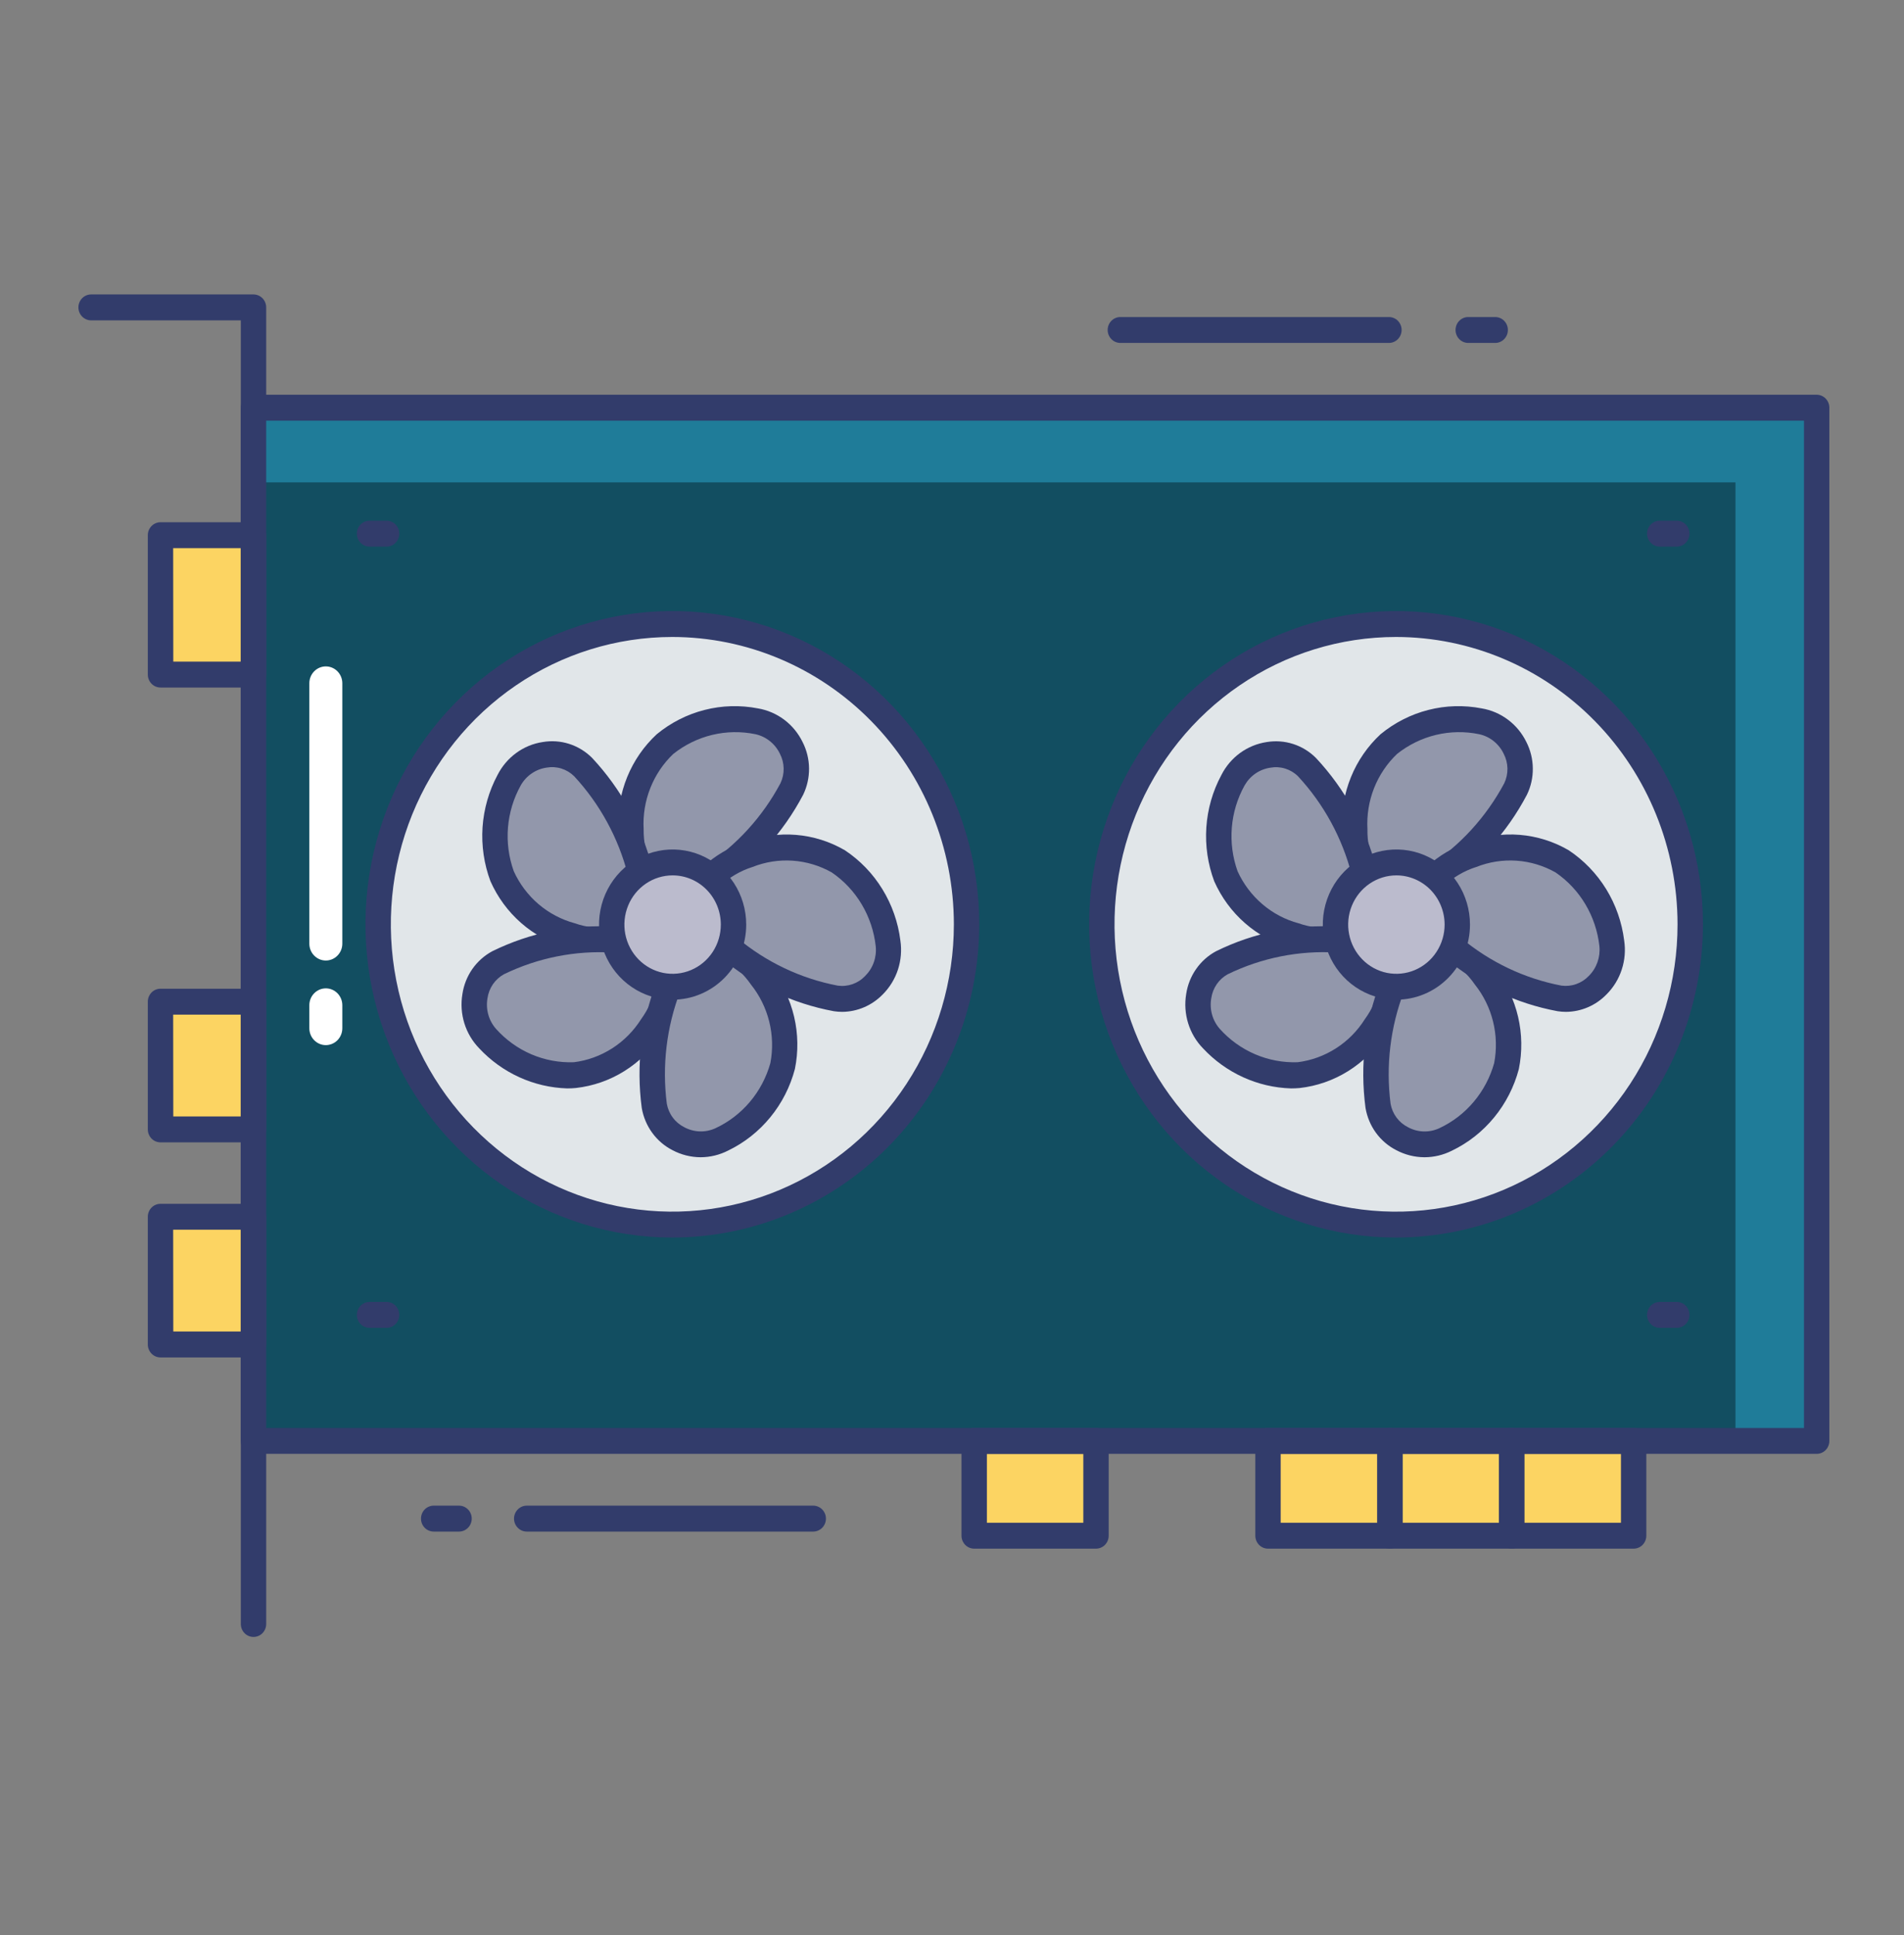 <svg width="62" height="63" viewBox="0 0 62 63" fill="none" xmlns="http://www.w3.org/2000/svg">
<rect x="0" y="0" width="62" height="63" fill="#808080" stroke="none"/>
<path d="M8.255 53.289C8.145 53.289 8.04 53.245 7.963 53.166C7.885 53.087 7.842 52.98 7.842 52.868V10.429H2.966C2.857 10.429 2.752 10.384 2.674 10.305C2.597 10.226 2.553 10.119 2.553 10.007C2.553 9.895 2.597 9.788 2.674 9.709C2.752 9.63 2.857 9.585 2.966 9.585H8.255C8.364 9.585 8.47 9.63 8.547 9.709C8.624 9.788 8.668 9.895 8.668 10.007V52.868C8.668 52.98 8.624 53.087 8.547 53.166C8.47 53.245 8.364 53.289 8.255 53.289Z" fill="#323C6B"/>
<path d="M8.251 13.271H59.156V46.907H8.251V13.271Z" fill="#124E61"/>
<path d="M59.156 13.275V46.91H56.512V15.704H8.255V13.275H59.156Z" fill="#1F7C99"/>
<path d="M54.601 43.227H54.046C53.937 43.227 53.832 43.183 53.754 43.103C53.677 43.024 53.633 42.917 53.633 42.805C53.633 42.694 53.677 42.586 53.754 42.507C53.832 42.428 53.937 42.384 54.046 42.384H54.601C54.71 42.384 54.815 42.428 54.893 42.507C54.97 42.586 55.014 42.694 55.014 42.805C55.014 42.917 54.97 43.024 54.893 43.103C54.815 43.183 54.71 43.227 54.601 43.227Z" fill="#323C6B"/>
<path d="M12.589 43.227H12.034C11.924 43.227 11.819 43.183 11.741 43.103C11.664 43.024 11.62 42.917 11.62 42.805C11.62 42.694 11.664 42.586 11.741 42.507C11.819 42.428 11.924 42.384 12.034 42.384H12.589C12.698 42.384 12.803 42.428 12.881 42.507C12.958 42.586 13.002 42.694 13.002 42.805C13.002 42.917 12.958 43.024 12.881 43.103C12.803 43.183 12.698 43.227 12.589 43.227Z" fill="#323C6B"/>
<path d="M54.601 17.794H54.046C53.937 17.794 53.832 17.75 53.754 17.67C53.677 17.591 53.633 17.484 53.633 17.372C53.633 17.261 53.677 17.153 53.754 17.074C53.832 16.995 53.937 16.951 54.046 16.951H54.601C54.71 16.951 54.815 16.995 54.893 17.074C54.97 17.153 55.014 17.261 55.014 17.372C55.014 17.484 54.97 17.591 54.893 17.67C54.815 17.75 54.71 17.794 54.601 17.794Z" fill="#323C6B"/>
<path d="M12.589 17.794H12.034C11.924 17.794 11.819 17.75 11.741 17.67C11.664 17.591 11.62 17.484 11.62 17.372C11.62 17.261 11.664 17.153 11.741 17.074C11.819 16.995 11.924 16.951 12.034 16.951H12.589C12.698 16.951 12.803 16.995 12.881 17.074C12.958 17.153 13.002 17.261 13.002 17.372C13.002 17.484 12.958 17.591 12.881 17.67C12.803 17.75 12.698 17.794 12.589 17.794Z" fill="#323C6B"/>
<path d="M5.226 17.423H8.251V21.96H5.226V17.423Z" fill="#FCD462"/>
<path d="M8.255 22.382H5.226C5.117 22.382 5.011 22.337 4.934 22.258C4.857 22.179 4.813 22.072 4.813 21.96V17.423C4.813 17.311 4.857 17.204 4.934 17.125C5.011 17.046 5.117 17.001 5.226 17.001H8.255C8.364 17.001 8.469 17.046 8.547 17.125C8.624 17.204 8.668 17.311 8.668 17.423V21.96C8.668 22.072 8.624 22.179 8.547 22.258C8.469 22.337 8.364 22.382 8.255 22.382ZM5.643 21.538H7.841V17.844H5.639L5.643 21.538Z" fill="#323C6B"/>
<path d="M5.226 32.609H8.251V36.766H5.226V32.609Z" fill="#FCD462"/>
<path d="M8.255 37.188H5.226C5.117 37.188 5.011 37.144 4.934 37.065C4.857 36.985 4.813 36.878 4.813 36.766V32.609C4.813 32.497 4.857 32.39 4.934 32.31C5.011 32.231 5.117 32.187 5.226 32.187H8.255C8.364 32.187 8.469 32.231 8.547 32.31C8.624 32.39 8.668 32.497 8.668 32.609V36.766C8.668 36.878 8.624 36.985 8.547 37.065C8.469 37.144 8.364 37.188 8.255 37.188ZM5.643 36.345H7.841V33.03H5.639L5.643 36.345Z" fill="#323C6B"/>
<path d="M5.226 39.61H8.251V43.768H5.226V39.61Z" fill="#FCD462"/>
<path d="M8.255 44.19H5.226C5.117 44.19 5.011 44.145 4.934 44.066C4.857 43.987 4.813 43.88 4.813 43.768V39.61C4.813 39.498 4.857 39.391 4.934 39.312C5.011 39.233 5.117 39.189 5.226 39.189H8.255C8.364 39.189 8.469 39.233 8.547 39.312C8.624 39.391 8.668 39.498 8.668 39.61V43.768C8.668 43.88 8.624 43.987 8.547 44.066C8.469 44.145 8.364 44.19 8.255 44.19ZM5.643 43.346H7.841V40.032H5.639L5.643 43.346Z" fill="#323C6B"/>
<path d="M21.891 39.864C27.181 39.864 31.47 35.488 31.47 30.089C31.47 24.691 27.181 20.314 21.891 20.314C16.6 20.314 12.311 24.691 12.311 30.089C12.311 35.488 16.6 39.864 21.891 39.864Z" fill="#E1E6E9"/>
<path d="M21.889 40.287C19.913 40.286 17.981 39.687 16.338 38.566C14.695 37.444 13.415 35.852 12.66 33.988C11.904 32.125 11.707 30.075 12.093 28.097C12.479 26.119 13.431 24.303 14.829 22.877C16.227 21.451 18.007 20.48 19.946 20.087C21.884 19.694 23.893 19.896 25.719 20.668C27.545 21.44 29.105 22.747 30.203 24.424C31.301 26.1 31.887 28.072 31.887 30.088C31.885 32.793 30.831 35.386 28.956 37.298C27.081 39.21 24.54 40.285 21.889 40.287ZM21.889 20.736C20.076 20.737 18.304 21.286 16.797 22.315C15.29 23.343 14.116 24.805 13.423 26.514C12.73 28.224 12.549 30.104 12.904 31.919C13.258 33.733 14.132 35.399 15.414 36.707C16.697 38.014 18.33 38.905 20.108 39.265C21.887 39.625 23.73 39.44 25.404 38.731C27.079 38.023 28.511 36.824 29.517 35.285C30.524 33.747 31.061 31.938 31.061 30.088C31.058 27.608 30.091 25.23 28.371 23.476C26.651 21.723 24.32 20.737 21.889 20.736Z" fill="#323C6B"/>
<path d="M45.257 46.907H49.226V49.994H45.257V46.907Z" fill="#FCD462"/>
<path d="M49.225 50.415H45.259C45.15 50.415 45.044 50.371 44.967 50.292C44.889 50.212 44.846 50.105 44.846 49.993V46.907C44.846 46.796 44.889 46.688 44.967 46.609C45.044 46.53 45.15 46.486 45.259 46.486H49.225C49.335 46.486 49.44 46.53 49.518 46.609C49.595 46.688 49.639 46.796 49.639 46.907V49.994C49.638 50.106 49.595 50.213 49.517 50.292C49.44 50.371 49.335 50.415 49.225 50.415ZM45.672 49.572H48.812V47.329H45.672V49.572Z" fill="#323C6B"/>
<path d="M41.287 46.907H45.257V49.994H41.287V46.907Z" fill="#FCD462"/>
<path d="M45.257 50.415H41.29C41.181 50.415 41.076 50.371 40.998 50.292C40.921 50.212 40.877 50.105 40.877 49.993V46.907C40.877 46.796 40.921 46.688 40.998 46.609C41.076 46.53 41.181 46.486 41.29 46.486H45.257C45.366 46.486 45.471 46.53 45.549 46.609C45.626 46.688 45.67 46.796 45.67 46.907V49.994C45.67 50.106 45.626 50.213 45.549 50.292C45.471 50.371 45.366 50.415 45.257 50.415ZM41.703 49.572H44.843V47.329H41.703V49.572Z" fill="#323C6B"/>
<path d="M31.719 46.907H35.689V49.994H31.719V46.907Z" fill="#FCD462"/>
<path d="M35.689 50.415H31.723C31.613 50.415 31.508 50.371 31.43 50.292C31.353 50.212 31.309 50.105 31.309 49.993V46.907C31.309 46.796 31.353 46.688 31.43 46.609C31.508 46.53 31.613 46.486 31.723 46.486H35.689C35.798 46.486 35.904 46.53 35.981 46.609C36.059 46.688 36.102 46.796 36.102 46.907V49.994C36.102 50.106 36.058 50.213 35.981 50.292C35.903 50.371 35.798 50.415 35.689 50.415ZM32.136 49.572H35.276V47.329H32.136V49.572Z" fill="#323C6B"/>
<path d="M49.226 46.907H53.196V49.994H49.226V46.907Z" fill="#FCD462"/>
<path d="M53.196 50.415H49.23C49.12 50.415 49.015 50.371 48.937 50.292C48.86 50.212 48.816 50.105 48.816 49.993V46.907C48.816 46.796 48.86 46.688 48.937 46.609C49.015 46.53 49.12 46.486 49.23 46.486H53.196C53.25 46.486 53.304 46.497 53.354 46.518C53.404 46.539 53.45 46.57 53.488 46.609C53.526 46.648 53.557 46.695 53.578 46.746C53.598 46.797 53.609 46.852 53.609 46.907V49.994C53.609 50.106 53.565 50.213 53.488 50.292C53.41 50.371 53.305 50.415 53.196 50.415ZM49.643 49.572H52.783V47.329H49.643V49.572Z" fill="#323C6B"/>
<path d="M26.482 49.859H17.152C17.042 49.859 16.937 49.814 16.86 49.735C16.782 49.656 16.738 49.549 16.738 49.437C16.738 49.325 16.782 49.218 16.86 49.139C16.937 49.06 17.042 49.015 17.152 49.015H26.482C26.591 49.015 26.696 49.06 26.774 49.139C26.851 49.218 26.895 49.325 26.895 49.437C26.895 49.549 26.851 49.656 26.774 49.735C26.696 49.814 26.591 49.859 26.482 49.859Z" fill="#323C6B"/>
<path d="M14.948 49.859H14.122C14.012 49.859 13.907 49.814 13.829 49.735C13.752 49.656 13.709 49.549 13.709 49.437C13.709 49.325 13.752 49.218 13.829 49.139C13.907 49.06 14.012 49.015 14.122 49.015H14.948C15.058 49.015 15.163 49.06 15.24 49.139C15.318 49.218 15.361 49.325 15.361 49.437C15.361 49.549 15.318 49.656 15.24 49.735C15.163 49.814 15.058 49.859 14.948 49.859Z" fill="#323C6B"/>
<path d="M45.228 11.164H36.482C36.372 11.164 36.267 11.119 36.19 11.04C36.112 10.961 36.069 10.854 36.069 10.742C36.069 10.63 36.112 10.523 36.19 10.444C36.267 10.365 36.372 10.321 36.482 10.321H45.228C45.337 10.321 45.443 10.365 45.52 10.444C45.597 10.523 45.641 10.63 45.641 10.742C45.641 10.854 45.597 10.961 45.52 11.04C45.443 11.119 45.337 11.164 45.228 11.164Z" fill="#323C6B"/>
<path d="M48.687 11.164H47.81C47.7 11.164 47.595 11.119 47.518 11.04C47.44 10.961 47.397 10.854 47.397 10.742C47.397 10.63 47.44 10.523 47.518 10.444C47.595 10.365 47.7 10.321 47.81 10.321H48.688C48.798 10.321 48.903 10.365 48.98 10.444C49.058 10.523 49.101 10.63 49.101 10.742C49.101 10.854 49.058 10.961 48.98 11.04C48.903 11.119 48.798 11.164 48.688 11.164H48.687Z" fill="#323C6B"/>
<path d="M20.838 28.392C20.64 27.953 20.54 27.474 20.547 26.991C20.547 24.455 22.359 23.139 24.619 23.48L24.671 23.486C24.9 23.532 25.116 23.63 25.302 23.773C25.489 23.916 25.641 24.101 25.748 24.312C25.855 24.524 25.914 24.757 25.921 24.995C25.927 25.233 25.88 25.47 25.784 25.687C25.167 26.851 24.27 27.835 23.177 28.549" fill="#9297AB"/>
<path d="M23.177 28.97C23.087 28.97 23 28.941 22.928 28.886C22.857 28.83 22.805 28.753 22.78 28.665C22.755 28.577 22.759 28.483 22.791 28.398C22.824 28.312 22.882 28.24 22.958 28.191C23.985 27.518 24.83 26.592 25.414 25.498C25.485 25.348 25.521 25.183 25.518 25.016C25.515 24.849 25.473 24.686 25.397 24.539C25.32 24.377 25.207 24.236 25.069 24.126C24.93 24.015 24.769 23.938 24.597 23.901C24.132 23.805 23.653 23.813 23.191 23.924C22.73 24.035 22.297 24.247 21.924 24.544C21.597 24.855 21.341 25.235 21.175 25.658C21.008 26.08 20.934 26.535 20.959 26.99C20.953 27.411 21.039 27.829 21.212 28.212C21.259 28.313 21.264 28.429 21.226 28.534C21.189 28.639 21.112 28.725 21.013 28.772C20.914 28.82 20.8 28.825 20.697 28.787C20.594 28.749 20.51 28.67 20.463 28.569C20.237 28.069 20.125 27.523 20.133 26.973C20.108 26.399 20.207 25.827 20.423 25.296C20.639 24.766 20.967 24.291 21.384 23.904C21.84 23.528 22.371 23.257 22.94 23.112C23.509 22.966 24.102 22.949 24.679 23.061C24.989 23.113 25.283 23.239 25.537 23.43C25.79 23.62 25.995 23.87 26.135 24.157C26.27 24.422 26.342 24.715 26.345 25.013C26.348 25.311 26.282 25.606 26.153 25.873C25.502 27.108 24.553 28.153 23.396 28.908C23.33 28.95 23.255 28.971 23.177 28.97Z" fill="#323C6B"/>
<path d="M19.983 30.605C19.512 30.662 19.036 30.611 18.588 30.455C16.223 29.674 15.558 27.504 16.573 25.418L16.595 25.37C16.708 25.162 16.866 24.982 17.058 24.845C17.249 24.708 17.468 24.617 17.698 24.579C17.928 24.54 18.165 24.555 18.388 24.623C18.612 24.691 18.818 24.809 18.991 24.969C19.885 25.928 20.525 27.103 20.853 28.383" fill="#9297AB"/>
<path d="M19.618 31.049C19.218 31.051 18.821 30.982 18.443 30.847C17.901 30.694 17.398 30.422 16.971 30.048C16.543 29.674 16.202 29.209 15.97 28.686C15.761 28.127 15.674 27.528 15.713 26.931C15.754 26.335 15.92 25.754 16.201 25.229C16.346 24.944 16.555 24.697 16.811 24.511C17.067 24.324 17.363 24.202 17.675 24.156C17.963 24.107 18.258 24.128 18.536 24.217C18.814 24.307 19.068 24.461 19.277 24.669C20.226 25.682 20.905 26.925 21.25 28.281C21.263 28.335 21.265 28.391 21.257 28.446C21.249 28.5 21.23 28.553 21.202 28.601C21.174 28.648 21.137 28.689 21.094 28.722C21.05 28.755 21.001 28.779 20.948 28.792C20.895 28.806 20.84 28.808 20.787 28.8C20.733 28.792 20.682 28.773 20.635 28.744C20.589 28.716 20.548 28.678 20.516 28.633C20.484 28.589 20.46 28.538 20.447 28.485C20.138 27.28 19.535 26.174 18.696 25.269C18.579 25.154 18.436 25.068 18.28 25.019C18.124 24.97 17.959 24.96 17.798 24.989C17.624 25.014 17.457 25.079 17.311 25.18C17.165 25.28 17.044 25.413 16.956 25.569C16.722 25.99 16.581 26.458 16.541 26.94C16.502 27.422 16.567 27.908 16.73 28.362C16.918 28.776 17.194 29.141 17.536 29.434C17.879 29.726 18.281 29.938 18.713 30.055C19.103 30.192 19.52 30.237 19.93 30.188C20.037 30.177 20.144 30.21 20.228 30.279C20.311 30.347 20.366 30.447 20.379 30.555C20.392 30.664 20.363 30.774 20.299 30.862C20.234 30.949 20.138 31.008 20.032 31.024C19.894 31.041 19.756 31.049 19.618 31.049Z" fill="#323C6B"/>
<path d="M21.78 32.118C21.688 32.592 21.493 33.039 21.209 33.425C19.75 35.479 17.524 35.455 15.892 33.824L15.854 33.788C15.695 33.614 15.578 33.405 15.51 33.178C15.441 32.95 15.424 32.71 15.46 32.475C15.495 32.24 15.582 32.016 15.713 31.82C15.845 31.624 16.018 31.461 16.221 31.343C17.39 30.772 18.683 30.513 19.978 30.591" fill="#9297AB"/>
<path d="M18.47 35.432C17.383 35.399 16.353 34.93 15.603 34.126C15.382 33.898 15.216 33.619 15.121 33.313C15.026 33.006 15.004 32.681 15.057 32.364C15.1 32.069 15.211 31.789 15.38 31.546C15.55 31.303 15.773 31.105 16.031 30.966C17.268 30.358 18.638 30.083 20.008 30.169C20.062 30.172 20.115 30.187 20.164 30.212C20.212 30.236 20.256 30.271 20.291 30.312C20.327 30.354 20.354 30.403 20.371 30.455C20.389 30.508 20.395 30.564 20.392 30.619C20.38 30.729 20.328 30.83 20.246 30.902C20.164 30.975 20.059 31.013 19.95 31.01C18.731 30.938 17.514 31.18 16.411 31.715C16.268 31.794 16.144 31.906 16.05 32.042C15.957 32.179 15.896 32.336 15.873 32.501C15.843 32.678 15.852 32.859 15.901 33.032C15.949 33.204 16.036 33.363 16.154 33.496C16.474 33.853 16.866 34.135 17.303 34.322C17.741 34.509 18.212 34.597 18.686 34.58C19.13 34.525 19.555 34.37 19.934 34.128C20.312 33.886 20.634 33.562 20.876 33.179C21.122 32.841 21.292 32.452 21.372 32.039C21.392 31.929 21.455 31.832 21.546 31.769C21.637 31.707 21.748 31.683 21.855 31.704C21.963 31.726 22.058 31.789 22.12 31.882C22.181 31.974 22.204 32.088 22.183 32.198C22.078 32.738 21.855 33.247 21.529 33.687C21.22 34.166 20.81 34.57 20.33 34.869C19.85 35.169 19.311 35.356 18.751 35.419C18.659 35.428 18.565 35.432 18.47 35.432Z" fill="#323C6B"/>
<path d="M23.747 30.841C24.16 31.077 24.516 31.404 24.788 31.799C26.251 33.85 25.542 36.002 23.517 37.083L23.471 37.108C23.26 37.208 23.029 37.258 22.795 37.254C22.562 37.25 22.332 37.193 22.124 37.086C21.916 36.979 21.733 36.825 21.591 36.637C21.449 36.448 21.351 36.229 21.303 35.996C21.132 34.684 21.291 33.349 21.763 32.117" fill="#9297AB"/>
<path d="M22.815 37.673C22.496 37.672 22.182 37.593 21.899 37.443C21.638 37.31 21.411 37.116 21.237 36.876C21.063 36.637 20.947 36.359 20.897 36.066C20.713 34.678 20.88 33.264 21.382 31.96C21.423 31.857 21.503 31.774 21.604 31.73C21.704 31.686 21.818 31.685 21.92 31.727C22.022 31.769 22.103 31.85 22.146 31.953C22.189 32.056 22.19 32.173 22.148 32.276C21.705 33.437 21.555 34.693 21.713 35.928C21.742 36.092 21.808 36.247 21.907 36.38C22.005 36.513 22.133 36.62 22.279 36.694C22.434 36.778 22.607 36.825 22.782 36.832C22.958 36.838 23.133 36.803 23.294 36.73C23.726 36.53 24.11 36.236 24.419 35.87C24.729 35.503 24.956 35.072 25.086 34.606C25.171 34.158 25.158 33.697 25.048 33.255C24.938 32.813 24.734 32.401 24.451 32.048C24.213 31.703 23.902 31.417 23.542 31.211C23.447 31.156 23.377 31.065 23.348 30.958C23.318 30.852 23.331 30.737 23.384 30.64C23.437 30.543 23.525 30.471 23.629 30.439C23.734 30.408 23.846 30.42 23.942 30.473C24.413 30.742 24.818 31.117 25.127 31.569C25.479 32.018 25.728 32.54 25.859 33.099C25.99 33.657 25.999 34.239 25.884 34.801C25.732 35.378 25.458 35.915 25.082 36.373C24.706 36.832 24.237 37.202 23.707 37.457C23.43 37.598 23.125 37.672 22.815 37.673Z" fill="#323C6B"/>
<path d="M23.164 28.538C23.512 28.211 23.927 27.966 24.379 27.823C26.742 27.038 28.529 28.391 28.91 30.69L28.92 30.742C28.948 30.978 28.923 31.218 28.848 31.443C28.772 31.668 28.648 31.873 28.484 32.042C28.32 32.212 28.12 32.341 27.9 32.42C27.68 32.5 27.446 32.528 27.214 32.502C25.939 32.262 24.745 31.696 23.743 30.857" fill="#9297AB"/>
<path d="M27.425 32.94C27.334 32.94 27.242 32.933 27.152 32.919C25.801 32.669 24.536 32.071 23.476 31.18C23.434 31.145 23.4 31.101 23.375 31.052C23.35 31.003 23.334 30.949 23.33 30.894C23.325 30.839 23.331 30.783 23.347 30.73C23.364 30.678 23.39 30.629 23.425 30.586C23.46 30.544 23.502 30.509 23.551 30.483C23.599 30.458 23.651 30.442 23.705 30.437C23.759 30.433 23.814 30.439 23.866 30.455C23.917 30.472 23.965 30.499 24.007 30.534C24.952 31.323 26.076 31.857 27.277 32.086C27.439 32.109 27.604 32.093 27.759 32.039C27.915 31.985 28.055 31.895 28.169 31.775C28.296 31.65 28.393 31.498 28.453 31.329C28.513 31.16 28.535 30.98 28.516 30.802C28.463 30.32 28.307 29.855 28.06 29.441C27.813 29.026 27.481 28.672 27.086 28.402C26.695 28.181 26.262 28.05 25.816 28.019C25.371 27.988 24.924 28.058 24.508 28.222C24.113 28.346 23.75 28.559 23.447 28.845C23.407 28.884 23.361 28.915 23.309 28.936C23.258 28.957 23.203 28.967 23.148 28.965C23.093 28.964 23.039 28.952 22.989 28.929C22.938 28.906 22.893 28.873 22.855 28.832C22.818 28.791 22.788 28.743 22.769 28.69C22.75 28.637 22.742 28.581 22.744 28.525C22.747 28.469 22.76 28.413 22.784 28.363C22.808 28.312 22.841 28.267 22.882 28.229C23.278 27.855 23.752 27.577 24.268 27.416C24.795 27.214 25.359 27.133 25.92 27.179C26.481 27.224 27.025 27.396 27.514 27.681C28.006 28.008 28.422 28.439 28.733 28.947C29.045 29.454 29.245 30.024 29.319 30.618C29.366 30.936 29.339 31.26 29.24 31.565C29.14 31.87 28.971 32.146 28.746 32.371C28.397 32.731 27.922 32.936 27.425 32.94Z" fill="#323C6B"/>
<path d="M21.902 32.123C22.997 32.123 23.885 31.217 23.885 30.099C23.885 28.982 22.997 28.076 21.902 28.076C20.807 28.076 19.919 28.982 19.919 30.099C19.919 31.217 20.807 32.123 21.902 32.123Z" fill="#BBBBCD"/>
<path d="M21.902 32.544C21.428 32.544 20.965 32.401 20.571 32.132C20.177 31.864 19.87 31.482 19.688 31.035C19.507 30.588 19.459 30.097 19.552 29.622C19.644 29.148 19.873 28.712 20.208 28.37C20.543 28.028 20.97 27.795 21.435 27.701C21.899 27.607 22.381 27.655 22.819 27.84C23.257 28.025 23.631 28.339 23.895 28.741C24.158 29.143 24.299 29.616 24.299 30.099C24.299 30.748 24.046 31.37 23.597 31.828C23.147 32.287 22.538 32.544 21.902 32.544ZM21.902 28.497C21.592 28.497 21.288 28.591 21.03 28.767C20.772 28.943 20.57 29.194 20.452 29.486C20.333 29.779 20.302 30.101 20.362 30.412C20.423 30.723 20.573 31.008 20.792 31.232C21.012 31.456 21.291 31.609 21.596 31.671C21.901 31.732 22.216 31.701 22.503 31.579C22.79 31.458 23.035 31.253 23.208 30.989C23.38 30.726 23.472 30.416 23.472 30.099C23.472 29.674 23.307 29.267 23.012 28.966C22.718 28.666 22.319 28.497 21.902 28.497Z" fill="#323C6B"/>
<path d="M45.459 39.864C50.75 39.864 55.039 35.488 55.039 30.089C55.039 24.691 50.75 20.314 45.459 20.314C40.169 20.314 35.88 24.691 35.88 30.089C35.88 35.488 40.169 39.864 45.459 39.864Z" fill="#E1E6E9"/>
<path d="M45.459 40.287C43.483 40.287 41.55 39.688 39.907 38.568C38.264 37.448 36.983 35.855 36.226 33.992C35.47 32.128 35.272 30.078 35.657 28.1C36.043 26.122 36.995 24.305 38.392 22.879C39.79 21.453 41.571 20.481 43.509 20.088C45.447 19.694 47.457 19.896 49.283 20.668C51.109 21.439 52.67 22.746 53.768 24.423C54.866 26.1 55.453 28.071 55.453 30.088C55.45 32.792 54.396 35.384 52.523 37.296C50.649 39.208 48.109 40.284 45.459 40.287ZM45.459 20.736C43.646 20.736 41.873 21.284 40.366 22.312C38.858 23.34 37.683 24.801 36.99 26.511C36.296 28.22 36.114 30.101 36.468 31.916C36.822 33.73 37.695 35.397 38.977 36.705C40.26 38.013 41.893 38.904 43.672 39.265C45.45 39.626 47.293 39.44 48.968 38.732C50.644 38.023 52.075 36.824 53.082 35.286C54.089 33.747 54.627 31.938 54.626 30.088C54.623 27.608 53.656 25.231 51.938 23.478C50.219 21.724 47.889 20.738 45.459 20.736Z" fill="#323C6B"/>
<path d="M44.406 28.392C44.208 27.953 44.109 27.474 44.116 26.991C44.116 24.455 45.928 23.139 48.188 23.48L48.239 23.486C48.468 23.532 48.684 23.63 48.87 23.773C49.057 23.916 49.21 24.101 49.317 24.312C49.424 24.524 49.483 24.757 49.489 24.995C49.495 25.233 49.449 25.47 49.353 25.687C48.735 26.851 47.838 27.835 46.746 28.549" fill="#9297AB"/>
<path d="M46.745 28.97C46.655 28.97 46.568 28.941 46.496 28.886C46.425 28.83 46.373 28.753 46.348 28.665C46.323 28.577 46.327 28.483 46.359 28.398C46.391 28.312 46.45 28.24 46.526 28.191C47.553 27.518 48.398 26.592 48.983 25.498C49.054 25.348 49.09 25.183 49.087 25.016C49.083 24.849 49.042 24.686 48.965 24.539C48.888 24.377 48.776 24.236 48.638 24.126C48.499 24.015 48.337 23.938 48.165 23.901C47.701 23.805 47.221 23.813 46.76 23.924C46.298 24.035 45.866 24.247 45.492 24.544C45.166 24.855 44.91 25.235 44.743 25.658C44.577 26.08 44.503 26.535 44.528 26.99C44.52 27.411 44.605 27.828 44.776 28.212C44.805 28.262 44.824 28.318 44.831 28.377C44.838 28.435 44.833 28.494 44.816 28.55C44.8 28.607 44.771 28.659 44.734 28.703C44.696 28.748 44.65 28.784 44.597 28.809C44.545 28.834 44.489 28.848 44.431 28.849C44.373 28.851 44.316 28.84 44.263 28.817C44.21 28.795 44.162 28.761 44.122 28.718C44.082 28.676 44.052 28.625 44.032 28.57C43.805 28.07 43.692 27.524 43.702 26.973C43.676 26.399 43.776 25.827 43.992 25.296C44.208 24.766 44.536 24.291 44.953 23.904C45.409 23.528 45.94 23.257 46.509 23.112C47.078 22.966 47.671 22.949 48.247 23.061C48.558 23.113 48.852 23.239 49.105 23.43C49.359 23.62 49.564 23.87 49.704 24.157C49.839 24.422 49.91 24.715 49.913 25.013C49.917 25.311 49.851 25.606 49.721 25.873C49.071 27.108 48.122 28.153 46.964 28.908C46.898 28.95 46.822 28.971 46.745 28.97Z" fill="#323C6B"/>
<path d="M43.551 30.605C43.081 30.662 42.605 30.611 42.156 30.455C39.791 29.674 39.126 27.504 40.142 25.418L40.163 25.37C40.277 25.162 40.435 24.982 40.626 24.845C40.817 24.708 41.036 24.617 41.267 24.579C41.497 24.54 41.733 24.555 41.957 24.623C42.181 24.691 42.387 24.809 42.56 24.969C43.453 25.928 44.094 27.103 44.421 28.383" fill="#9297AB"/>
<path d="M43.188 31.049C42.788 31.052 42.39 30.985 42.013 30.851C41.47 30.698 40.967 30.425 40.54 30.051C40.112 29.677 39.771 29.212 39.539 28.689C39.33 28.13 39.242 27.531 39.282 26.934C39.322 26.337 39.489 25.756 39.771 25.232C39.915 24.946 40.125 24.699 40.381 24.512C40.638 24.326 40.934 24.204 41.246 24.157C41.534 24.109 41.829 24.13 42.107 24.219C42.385 24.308 42.639 24.463 42.848 24.671C43.797 25.683 44.476 26.927 44.821 28.283C44.834 28.337 44.836 28.393 44.828 28.447C44.82 28.502 44.801 28.555 44.773 28.602C44.745 28.65 44.709 28.691 44.665 28.724C44.621 28.757 44.572 28.781 44.519 28.794C44.466 28.807 44.411 28.81 44.358 28.802C44.304 28.793 44.253 28.774 44.206 28.746C44.16 28.717 44.119 28.68 44.087 28.635C44.055 28.59 44.031 28.54 44.018 28.486C43.709 27.281 43.106 26.175 42.267 25.271C42.15 25.155 42.007 25.069 41.851 25.021C41.695 24.972 41.53 24.962 41.369 24.991C41.195 25.016 41.028 25.081 40.882 25.181C40.736 25.282 40.615 25.415 40.527 25.57C40.293 25.991 40.151 26.459 40.112 26.942C40.073 27.424 40.137 27.909 40.3 28.364C40.489 28.777 40.764 29.143 41.107 29.435C41.449 29.728 41.851 29.94 42.283 30.056C42.674 30.193 43.09 30.239 43.5 30.189C43.555 30.181 43.61 30.184 43.664 30.198C43.718 30.211 43.768 30.236 43.812 30.27C43.856 30.304 43.893 30.347 43.92 30.395C43.948 30.444 43.966 30.498 43.973 30.554C43.979 30.61 43.975 30.667 43.96 30.721C43.945 30.776 43.919 30.826 43.885 30.87C43.85 30.914 43.807 30.95 43.759 30.977C43.71 31.004 43.657 31.02 43.602 31.026C43.464 31.042 43.326 31.05 43.188 31.049Z" fill="#323C6B"/>
<path d="M45.349 32.118C45.257 32.592 45.062 33.039 44.778 33.425C43.319 35.479 41.094 35.455 39.461 33.824L39.423 33.788C39.265 33.614 39.147 33.405 39.079 33.178C39.011 32.95 38.994 32.71 39.029 32.475C39.064 32.24 39.151 32.016 39.283 31.82C39.414 31.624 39.588 31.461 39.79 31.343C40.96 30.772 42.253 30.513 43.547 30.591" fill="#9297AB"/>
<path d="M42.038 35.432C40.951 35.399 39.921 34.929 39.172 34.126C38.95 33.898 38.785 33.619 38.69 33.312C38.595 33.006 38.573 32.681 38.625 32.364C38.669 32.069 38.779 31.789 38.949 31.546C39.118 31.303 39.341 31.104 39.599 30.966C40.836 30.357 42.205 30.082 43.576 30.168C43.63 30.172 43.683 30.187 43.731 30.212C43.78 30.236 43.823 30.27 43.859 30.312C43.895 30.354 43.922 30.403 43.939 30.455C43.956 30.508 43.963 30.563 43.959 30.619C43.948 30.729 43.896 30.83 43.814 30.903C43.732 30.975 43.626 31.013 43.518 31.009C42.299 30.937 41.082 31.18 39.98 31.715C39.836 31.794 39.712 31.906 39.619 32.042C39.526 32.179 39.465 32.336 39.442 32.501C39.411 32.677 39.42 32.859 39.469 33.032C39.517 33.204 39.604 33.363 39.722 33.496C40.042 33.853 40.435 34.134 40.872 34.321C41.309 34.508 41.781 34.596 42.255 34.58C42.698 34.524 43.124 34.37 43.502 34.128C43.881 33.886 44.202 33.562 44.444 33.178C44.691 32.841 44.86 32.451 44.94 32.038C44.961 31.929 45.024 31.832 45.114 31.769C45.205 31.707 45.317 31.683 45.424 31.705C45.532 31.726 45.627 31.79 45.688 31.883C45.75 31.975 45.772 32.089 45.752 32.199C45.646 32.739 45.423 33.248 45.098 33.688C44.788 34.167 44.378 34.571 43.898 34.87C43.418 35.169 42.879 35.357 42.32 35.42C42.228 35.428 42.134 35.432 42.038 35.432Z" fill="#323C6B"/>
<path d="M47.316 30.841C47.729 31.077 48.085 31.404 48.358 31.799C49.82 33.85 49.111 36.002 47.086 37.083L47.041 37.108C46.829 37.208 46.598 37.258 46.365 37.254C46.131 37.25 45.902 37.193 45.693 37.086C45.485 36.979 45.303 36.825 45.161 36.637C45.019 36.448 44.92 36.229 44.872 35.996C44.702 34.684 44.86 33.349 45.333 32.117" fill="#9297AB"/>
<path d="M46.384 37.673C46.065 37.672 45.751 37.593 45.468 37.443C45.206 37.31 44.979 37.116 44.805 36.877C44.631 36.638 44.515 36.36 44.465 36.066C44.281 34.678 44.448 33.265 44.95 31.961C44.991 31.857 45.071 31.774 45.172 31.731C45.273 31.687 45.387 31.686 45.489 31.728C45.59 31.77 45.671 31.851 45.714 31.954C45.757 32.057 45.758 32.173 45.717 32.277C45.273 33.438 45.123 34.694 45.281 35.93C45.31 36.094 45.376 36.249 45.475 36.382C45.574 36.515 45.702 36.622 45.848 36.695C46.004 36.78 46.176 36.827 46.351 36.833C46.527 36.839 46.702 36.804 46.862 36.731C47.294 36.531 47.678 36.237 47.987 35.87C48.297 35.504 48.524 35.073 48.655 34.608C48.74 34.16 48.728 33.699 48.619 33.257C48.51 32.814 48.307 32.402 48.025 32.049C47.787 31.704 47.476 31.418 47.116 31.211C47.021 31.157 46.952 31.066 46.922 30.959C46.893 30.852 46.906 30.738 46.958 30.641C47.011 30.544 47.099 30.471 47.203 30.44C47.308 30.409 47.42 30.421 47.516 30.474C47.987 30.743 48.393 31.118 48.702 31.57C49.053 32.019 49.303 32.541 49.433 33.1C49.564 33.659 49.572 34.24 49.458 34.803C49.305 35.38 49.031 35.917 48.654 36.376C48.278 36.835 47.808 37.205 47.277 37.46C46.999 37.6 46.694 37.673 46.384 37.673Z" fill="#323C6B"/>
<path d="M46.733 28.538C47.081 28.211 47.496 27.966 47.948 27.823C50.311 27.038 52.099 28.391 52.48 30.69L52.489 30.742C52.517 30.978 52.493 31.218 52.417 31.443C52.341 31.668 52.217 31.873 52.053 32.042C51.889 32.212 51.69 32.341 51.47 32.42C51.25 32.5 51.015 32.528 50.783 32.502C49.509 32.262 48.315 31.696 47.313 30.857" fill="#9297AB"/>
<path d="M50.994 32.94C50.902 32.94 50.811 32.933 50.72 32.919C49.37 32.669 48.105 32.07 47.045 31.18C47.003 31.145 46.969 31.101 46.944 31.052C46.919 31.003 46.904 30.949 46.899 30.894C46.894 30.839 46.9 30.783 46.916 30.73C46.933 30.678 46.959 30.629 46.994 30.586C47.029 30.544 47.072 30.509 47.12 30.483C47.168 30.458 47.221 30.442 47.275 30.437C47.329 30.432 47.383 30.439 47.435 30.455C47.487 30.472 47.535 30.499 47.576 30.534C48.521 31.323 49.645 31.857 50.845 32.086C51.007 32.108 51.172 32.091 51.326 32.036C51.481 31.982 51.62 31.892 51.734 31.772C51.861 31.648 51.957 31.495 52.017 31.327C52.077 31.158 52.099 30.978 52.081 30.8C52.028 30.319 51.873 29.855 51.627 29.441C51.381 29.026 51.049 28.672 50.655 28.402C50.265 28.181 49.831 28.05 49.386 28.019C48.94 27.988 48.493 28.058 48.077 28.222C47.682 28.346 47.32 28.558 47.016 28.844C46.977 28.883 46.93 28.915 46.879 28.935C46.828 28.956 46.773 28.967 46.718 28.965C46.663 28.965 46.608 28.952 46.558 28.929C46.507 28.907 46.462 28.873 46.424 28.832C46.386 28.791 46.357 28.743 46.338 28.69C46.319 28.637 46.31 28.581 46.313 28.525C46.315 28.469 46.329 28.414 46.352 28.363C46.376 28.312 46.41 28.266 46.451 28.229C46.847 27.855 47.321 27.576 47.837 27.415C48.364 27.213 48.928 27.132 49.489 27.178C50.05 27.224 50.595 27.395 51.083 27.68C51.575 28.007 51.991 28.439 52.303 28.946C52.614 29.453 52.814 30.023 52.888 30.617C52.936 30.934 52.909 31.259 52.809 31.563C52.71 31.868 52.541 32.144 52.316 32.369C51.967 32.731 51.491 32.936 50.994 32.94Z" fill="#323C6B"/>
<path d="M45.471 32.123C46.566 32.123 47.454 31.217 47.454 30.099C47.454 28.982 46.566 28.076 45.471 28.076C44.375 28.076 43.487 28.982 43.487 30.099C43.487 31.217 44.375 32.123 45.471 32.123Z" fill="#BBBBCD"/>
<path d="M45.471 32.544C44.997 32.544 44.533 32.401 44.139 32.132C43.745 31.864 43.438 31.482 43.257 31.035C43.075 30.588 43.028 30.097 43.12 29.622C43.213 29.148 43.441 28.712 43.776 28.37C44.111 28.028 44.538 27.795 45.003 27.701C45.468 27.607 45.95 27.655 46.388 27.84C46.826 28.025 47.2 28.339 47.463 28.741C47.727 29.143 47.867 29.616 47.867 30.099C47.867 30.748 47.615 31.37 47.165 31.828C46.716 32.287 46.106 32.544 45.471 32.544ZM45.471 28.497C45.16 28.497 44.857 28.591 44.599 28.767C44.34 28.943 44.139 29.194 44.02 29.486C43.901 29.779 43.87 30.101 43.931 30.412C43.992 30.723 44.141 31.008 44.361 31.232C44.58 31.456 44.86 31.609 45.164 31.671C45.469 31.732 45.785 31.701 46.072 31.579C46.358 31.458 46.604 31.253 46.776 30.989C46.949 30.726 47.041 30.416 47.041 30.099C47.041 29.674 46.875 29.267 46.581 28.966C46.286 28.666 45.887 28.497 45.471 28.497Z" fill="#323C6B"/>
<path d="M59.156 47.329H8.255C8.145 47.329 8.04 47.285 7.963 47.206C7.885 47.127 7.842 47.019 7.842 46.907V13.272C7.842 13.16 7.885 13.053 7.963 12.974C8.04 12.895 8.145 12.85 8.255 12.85H59.156C59.266 12.85 59.371 12.895 59.448 12.974C59.526 13.053 59.569 13.16 59.569 13.272V46.907C59.569 47.019 59.526 47.127 59.448 47.206C59.371 47.285 59.266 47.329 59.156 47.329ZM8.668 46.486H58.743V13.694H8.668V46.486Z" fill="#323C6B"/>
<path d="M10.61 31.269C10.467 31.269 10.331 31.211 10.23 31.108C10.129 31.005 10.073 30.866 10.073 30.721V22.242C10.073 22.097 10.129 21.958 10.23 21.855C10.331 21.752 10.467 21.694 10.61 21.694C10.752 21.694 10.889 21.752 10.99 21.855C11.09 21.958 11.147 22.097 11.147 22.242V30.721C11.147 30.867 11.09 31.006 10.989 31.108C10.889 31.211 10.752 31.269 10.61 31.269Z" fill="white"/>
<path d="M10.61 34.023C10.467 34.023 10.331 33.965 10.23 33.862C10.129 33.759 10.073 33.62 10.073 33.475V32.723C10.073 32.578 10.129 32.439 10.23 32.336C10.331 32.233 10.467 32.175 10.61 32.175C10.752 32.175 10.889 32.233 10.99 32.336C11.09 32.439 11.147 32.578 11.147 32.723V33.475C11.147 33.547 11.133 33.618 11.106 33.684C11.079 33.751 11.04 33.811 10.99 33.862C10.94 33.913 10.881 33.953 10.815 33.981C10.75 34.008 10.68 34.023 10.61 34.023Z" fill="white"/>
</svg>
